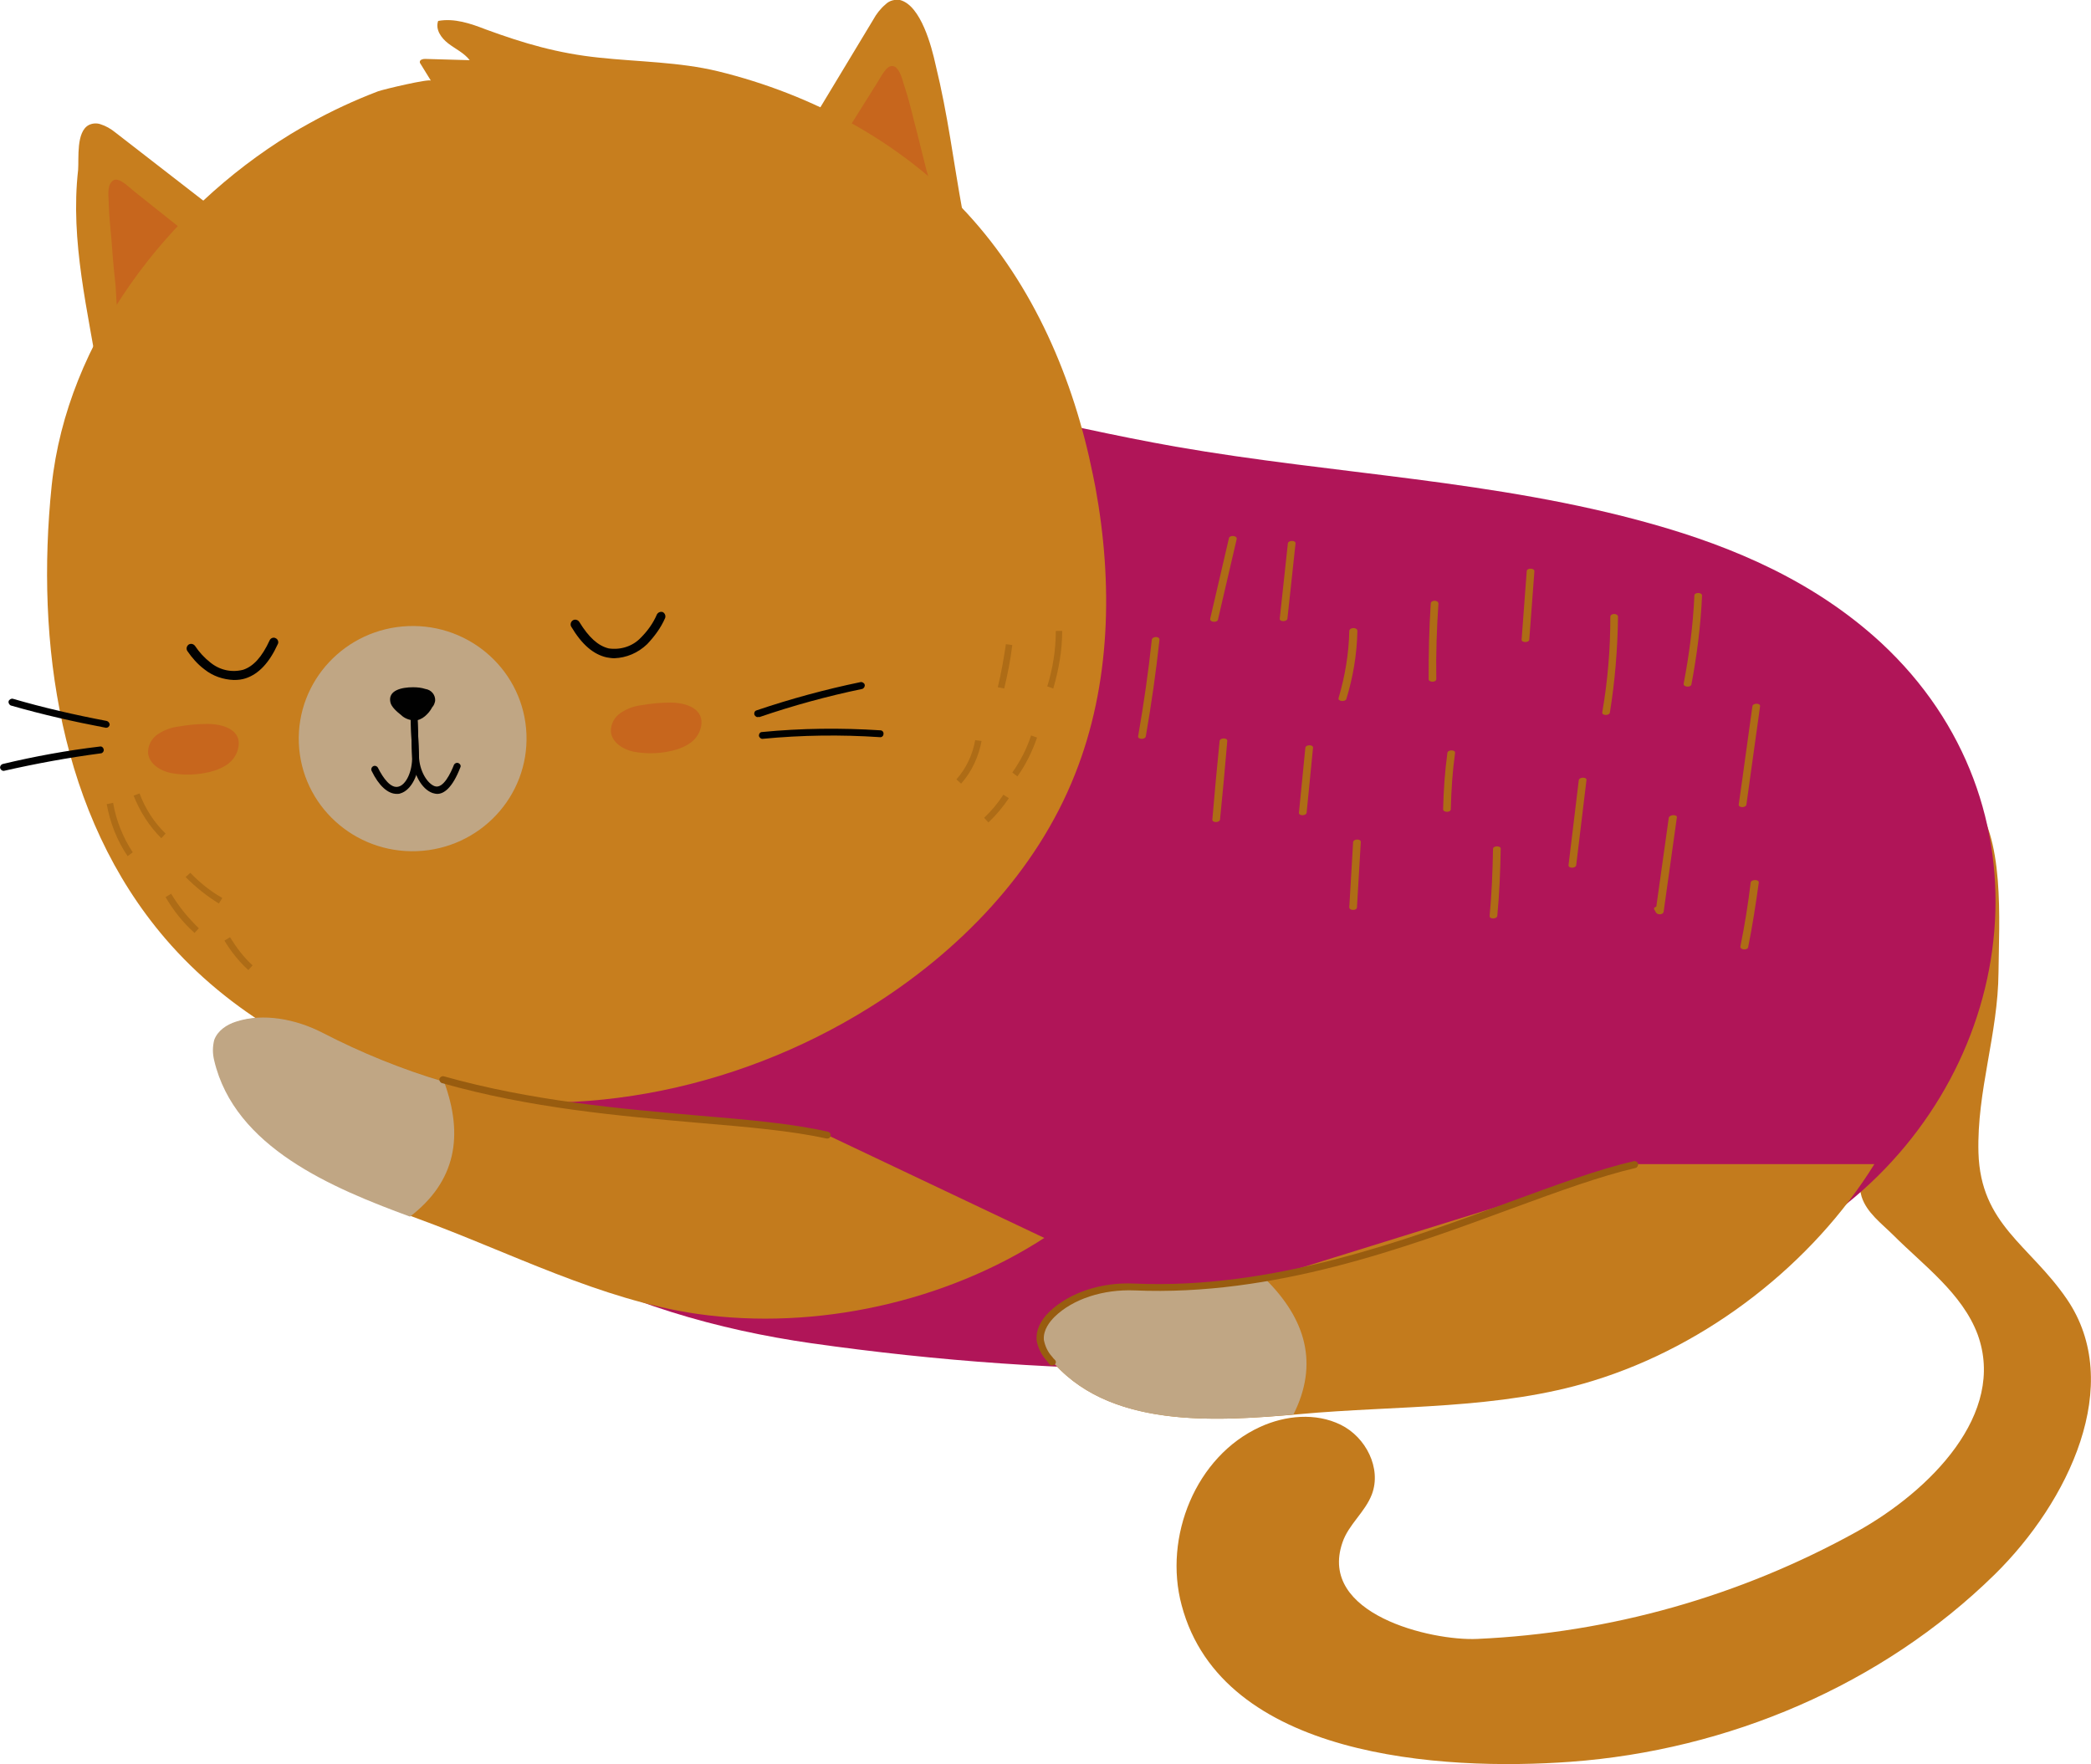 <?xml version="1.0" standalone="no"?>
<svg version="1.1" x="0" y="0" width="100%" height="100%" viewBox="-0.1 0.1 490.2 413.6" xmlns="http://www.w3.org/2000/svg" xmlns:xlink="http://www.w3.org/1999/xlink">
  <style type="text/css">.st1{stroke:none;stroke-width:1;stroke-linecap:butt;stroke-linejoin:miter;fill:#c37b1d;fill-opacity:1;fill-rule:nonZero;}
.st2{stroke:none;stroke-width:1;stroke-linecap:butt;stroke-linejoin:miter;fill:#c37b1d;fill-opacity:1;fill-rule:nonZero;}
.st3{stroke:none;stroke-width:1;stroke-linecap:butt;stroke-linejoin:miter;fill:#ae6c16;fill-opacity:1;fill-rule:nonZero;}
.st4{stroke:none;stroke-width:1;stroke-linecap:butt;stroke-linejoin:miter;fill:#ae6c16;fill-opacity:1;fill-rule:nonZero;}
.st5{stroke:none;stroke-width:1;stroke-linecap:butt;stroke-linejoin:miter;fill:#ae6c16;fill-opacity:1;fill-rule:nonZero;}
.st6{stroke:none;stroke-width:1;stroke-linecap:butt;stroke-linejoin:miter;fill:#ae6c16;fill-opacity:1;fill-rule:nonZero;}
.st7{stroke:none;stroke-width:1;stroke-linecap:butt;stroke-linejoin:miter;fill:#ae6c16;fill-opacity:1;fill-rule:nonZero;}
.st8{stroke:none;stroke-width:1;stroke-linecap:butt;stroke-linejoin:miter;fill:#ae6c16;fill-opacity:1;fill-rule:nonZero;}
.st9{stroke:none;stroke-width:1;stroke-linecap:butt;stroke-linejoin:miter;fill:#ae6c16;fill-opacity:1;fill-rule:nonZero;}
.st10{stroke:none;stroke-width:1;stroke-linecap:butt;stroke-linejoin:miter;fill:#ae6c16;fill-opacity:1;fill-rule:nonZero;}
.st11{stroke:none;stroke-width:1;stroke-linecap:butt;stroke-linejoin:miter;fill:#ae6c16;fill-opacity:1;fill-rule:nonZero;}
.st12{stroke:none;stroke-width:1;stroke-linecap:butt;stroke-linejoin:miter;fill:#ae6c16;fill-opacity:1;fill-rule:nonZero;}
.st13{stroke:none;stroke-width:1;stroke-linecap:butt;stroke-linejoin:miter;fill:#ae6c16;fill-opacity:1;fill-rule:nonZero;}
.st14{stroke:none;stroke-width:1;stroke-linecap:butt;stroke-linejoin:miter;fill:#ae6c16;fill-opacity:1;fill-rule:nonZero;}
.st15{stroke:none;stroke-width:1;stroke-linecap:butt;stroke-linejoin:miter;fill:#ae6c16;fill-opacity:1;fill-rule:nonZero;}
.st16{stroke:none;stroke-width:1;stroke-linecap:butt;stroke-linejoin:miter;fill:#ae6c16;fill-opacity:1;fill-rule:nonZero;}
.st17{stroke:none;stroke-width:1;stroke-linecap:butt;stroke-linejoin:miter;fill:#ae6c16;fill-opacity:1;fill-rule:nonZero;}
.st18{stroke:none;stroke-width:1;stroke-linecap:butt;stroke-linejoin:miter;fill:#ae6c16;fill-opacity:1;fill-rule:nonZero;}
.st19{stroke:none;stroke-width:1;stroke-linecap:butt;stroke-linejoin:miter;fill:#ae6c16;fill-opacity:1;fill-rule:nonZero;}
.st20{stroke:none;stroke-width:1;stroke-linecap:butt;stroke-linejoin:miter;fill:#c77e1e;fill-opacity:1;fill-rule:nonZero;}
.st21{stroke:none;stroke-width:1;stroke-linecap:butt;stroke-linejoin:miter;fill:#c7661d;fill-opacity:1;fill-rule:nonZero;}
.st22{stroke:none;stroke-width:1;stroke-linecap:butt;stroke-linejoin:miter;fill:#c77e1e;fill-opacity:1;fill-rule:nonZero;}
.st23{stroke:none;stroke-width:1;stroke-linecap:butt;stroke-linejoin:miter;fill:#c7661d;fill-opacity:1;fill-rule:nonZero;}
.st24{stroke:none;stroke-width:1;stroke-linecap:butt;stroke-linejoin:miter;fill:#c77e1e;fill-opacity:1;fill-rule:nonZero;}
.st25{stroke:none;stroke-width:1;stroke-linecap:butt;stroke-linejoin:miter;fill:#c0a684;fill-opacity:1;fill-rule:nonZero;}
.st26{stroke:none;stroke-width:1;stroke-linecap:butt;stroke-linejoin:miter;fill:#010101;fill-opacity:1;fill-rule:nonZero;}
.st27{stroke:none;stroke-width:1;stroke-linecap:butt;stroke-linejoin:miter;fill:#010101;fill-opacity:1;fill-rule:nonZero;}
.st28{stroke:none;stroke-width:1;stroke-linecap:butt;stroke-linejoin:miter;fill:#010101;fill-opacity:1;fill-rule:nonZero;}
.st29{stroke:none;stroke-width:1;stroke-linecap:butt;stroke-linejoin:miter;fill:#c7661d;fill-opacity:1;fill-rule:nonZero;}
.st30{stroke:none;stroke-width:1;stroke-linecap:butt;stroke-linejoin:miter;fill:#c7661d;fill-opacity:1;fill-rule:nonZero;}
.st31{stroke:none;stroke-width:1;stroke-linecap:butt;stroke-linejoin:miter;fill:#010101;fill-opacity:1;fill-rule:nonZero;}
.st32{stroke:none;stroke-width:1;stroke-linecap:butt;stroke-linejoin:miter;fill:#010101;fill-opacity:1;fill-rule:nonZero;}
.st33{stroke:none;stroke-width:1;stroke-linecap:butt;stroke-linejoin:miter;fill:#010101;fill-opacity:1;fill-rule:nonZero;}
.st34{stroke:none;stroke-width:1;stroke-linecap:butt;stroke-linejoin:miter;fill:#010101;fill-opacity:1;fill-rule:nonZero;}
.st35{stroke:none;stroke-width:1;stroke-linecap:butt;stroke-linejoin:miter;fill:#010101;fill-opacity:1;fill-rule:nonZero;}
.st36{stroke:none;stroke-width:1;stroke-linecap:butt;stroke-linejoin:miter;fill:#010101;fill-opacity:1;fill-rule:nonZero;}
.st37{stroke:none;stroke-width:1;stroke-linecap:butt;stroke-linejoin:miter;fill:#ae6c16;fill-opacity:1;fill-rule:nonZero;}
.st38{stroke:none;stroke-width:1;stroke-linecap:butt;stroke-linejoin:miter;fill:#ae6c16;fill-opacity:1;fill-rule:nonZero;}
.st39{stroke:none;stroke-width:1;stroke-linecap:butt;stroke-linejoin:miter;fill:#ae6c16;fill-opacity:1;fill-rule:nonZero;}
.st40{stroke:none;stroke-width:1;stroke-linecap:butt;stroke-linejoin:miter;fill:#ae6c16;fill-opacity:1;fill-rule:nonZero;}
.st41{stroke:none;stroke-width:1;stroke-linecap:butt;stroke-linejoin:miter;fill:#ae6c16;fill-opacity:1;fill-rule:nonZero;}
.st42{stroke:none;stroke-width:1;stroke-linecap:butt;stroke-linejoin:miter;fill:#ae6c16;fill-opacity:1;fill-rule:nonZero;}
.st43{stroke:none;stroke-width:1;stroke-linecap:butt;stroke-linejoin:miter;fill:#ae6c16;fill-opacity:1;fill-rule:nonZero;}
.st44{stroke:none;stroke-width:1;stroke-linecap:butt;stroke-linejoin:miter;fill:#ae6c16;fill-opacity:1;fill-rule:nonZero;}
.st45{stroke:none;stroke-width:1;stroke-linecap:butt;stroke-linejoin:miter;fill:#ae6c16;fill-opacity:1;fill-rule:nonZero;}
.st46{stroke:none;stroke-width:1;stroke-linecap:butt;stroke-linejoin:miter;fill:#ae6c16;fill-opacity:1;fill-rule:nonZero;}
.st47{stroke:none;stroke-width:1;stroke-linecap:butt;stroke-linejoin:miter;fill:#c37b1d;fill-opacity:1;fill-rule:nonZero;}
.st48{stroke:none;stroke-width:1;stroke-linecap:butt;stroke-linejoin:miter;fill:#c0a684;fill-opacity:1;fill-rule:nonZero;}
.st49{stroke:none;stroke-width:1;stroke-linecap:butt;stroke-linejoin:miter;fill:#c37b1d;fill-opacity:1;fill-rule:nonZero;}
.st50{stroke:none;stroke-width:1;stroke-linecap:butt;stroke-linejoin:miter;fill:#985c0f;fill-opacity:1;fill-rule:nonZero;}
.st51{stroke:none;stroke-width:1;stroke-linecap:butt;stroke-linejoin:miter;fill:#c37b1d;fill-opacity:1;fill-rule:nonZero;}
.st52{stroke:none;stroke-width:1;stroke-linecap:butt;stroke-linejoin:miter;fill:#c0a684;fill-opacity:1;fill-rule:nonZero;}
.st53{stroke:none;stroke-width:1;stroke-linecap:butt;stroke-linejoin:miter;fill:#985c0f;fill-opacity:1;fill-rule:nonZero;}</style>
  <defs/>
  <g id="组166">
    <path class="st1" id="路径452" d="M 440.716 261.81 C 440.516 262.11 440.416 262.41 440.216 262.71 C 437.616 267.61 434.616 275.01 436.316 280.61 C 437.516 284.41 441.016 286.91 443.816 289.71 C 450.816 296.71 459.916 303.31 463.516 312.91 C 470.316 331.51 452.416 349.61 435.116 359.21 C 407.816 374.31 377.416 382.91 346.216 384.31 C 335.416 384.81 308.816 378.51 314.616 361.71 C 316.016 357.51 319.916 354.61 321.516 350.41 C 323.816 344.31 320.116 337.01 314.216 334.11 C 308.316 331.21 301.216 331.91 295.316 334.61 C 280.216 341.51 272.616 360.41 276.916 376.41 C 286.416 412.21 337.916 415.31 368.116 413.11 C 404.916 410.41 441.016 395.21 467.516 369.21 C 484.816 352.21 498.116 324.61 484.416 304.61 C 475.716 291.91 464.216 287.21 463.716 270.31 C 463.316 255.81 468.316 242.51 468.416 228.01 C 468.516 216.21 470.016 195.71 461.916 187.21 C 461.216 186.51 456.316 194.21 455.416 193.91 C 453.116 193.01 450.616 194.81 449.716 197.11 C 448.816 199.41 449.316 201.91 449.716 204.31 C 452.116 217.01 455.516 230.21 451.316 242.41 C 448.916 249.41 444.216 255.41 440.716 261.81  Z " style="fill:rgb(195, 123, 29)"/>
    <path class="st2" id="路径453" d="M 73.216 172.51 C 74.416 165.91 76.016 159.31 78.116 152.91 C 85.416 130.51 97.616 103.41 117.016 94.71 C 139.716 84.41 167.016 85.41 190.716 88.31 C 219.216 91.81 247.116 99.81 275.516 104.81 C 312.716 111.31 350.516 112.61 387.116 122.91 C 406.316 128.31 425.316 136.41 440.916 150.81 C 481.516 188.51 473.716 249.41 432.816 282.31 C 413.916 297.51 391.516 305.11 369.216 310.41 C 311.016 324.21 248.816 323.31 190.216 315.01 C 146.916 308.81 97.716 289.71 78.216 238.71 C 70.316 218.11 69.216 194.71 73.216 172.51  Z " style="fill:#b01558"/>
    <path class="st3" id="路径454" d="M 288.016 126.21 C 288.016 126.21 283.616 145.11 283.616 145.11 C 283.416 146.01 285.216 146.11 285.416 145.41 C 286.916 139.11 288.316 132.81 289.816 126.51 C 290.016 125.61 288.216 125.51 288.016 126.21  Z "/>
    <path class="st4" id="路径455" d="M 301.816 127.51 C 301.816 127.51 299.916 145.11 299.916 145.11 C 299.816 145.91 301.616 145.91 301.716 145.11 C 301.716 145.11 303.616 127.51 303.616 127.51 C 303.716 126.71 301.916 126.71 301.816 127.51  Z "/>
    <path class="st5" id="路径456" d="M 335.316 141.61 C 334.916 147.51 334.816 153.41 334.816 159.31 C 334.816 160.11 336.616 160.11 336.616 159.31 C 336.516 153.41 336.716 147.51 337.116 141.61 C 337.116 140.71 335.316 140.71 335.316 141.61  Z "/>
    <path class="st6" id="路径457" d="M 316.216 148.01 C 316.116 153.31 315.216 158.61 313.716 163.71 C 313.416 164.51 315.216 164.71 315.516 164.01 C 317.116 158.81 318.016 153.41 318.116 148.01 C 318.116 147.11 316.316 147.11 316.216 148.01  Z "/>
    <path class="st7" id="路径458" d="M 357.816 134.01 C 357.816 134.01 356.616 150.01 356.616 150.01 C 356.516 150.81 358.416 150.81 358.416 150.01 C 358.416 150.01 359.616 134.01 359.616 134.01 C 359.616 133.21 357.816 133.21 357.816 134.01  Z "/>
    <path class="st8" id="路径459" d="M 377.416 144.71 C 377.416 152.21 376.816 159.71 375.516 167.11 C 375.416 167.91 377.216 167.91 377.316 167.11 C 378.516 159.71 379.116 152.21 379.216 144.71 C 379.216 143.81 377.416 143.81 377.416 144.71 C 377.416 144.71 377.416 144.71 377.416 144.71  Z "/>
    <path class="st9" id="路径460" d="M 397.116 139.71 C 396.816 146.61 395.916 153.51 394.616 160.31 C 394.416 161.21 396.216 161.31 396.416 160.61 C 397.716 153.71 398.616 146.71 398.916 139.71 C 398.916 138.91 397.116 138.91 397.116 139.71  Z "/>
    <path class="st10" id="路径461" d="M 410.716 165.71 C 409.616 173.41 408.616 181.11 407.516 188.71 C 407.416 189.51 409.216 189.51 409.316 188.71 C 409.316 188.71 412.516 165.71 412.516 165.71 C 412.716 164.91 410.816 164.81 410.716 165.71 C 410.716 165.71 410.716 165.71 410.716 165.71  Z "/>
    <path class="st11" id="路径462" d="M 339.216 176.61 C 338.616 181.01 338.316 185.41 338.216 189.81 C 338.216 190.61 340.016 190.61 340.016 189.81 C 340.116 185.41 340.416 180.91 341.016 176.61 C 341.116 175.81 339.316 175.81 339.216 176.61  Z "/>
    <path class="st12" id="路径463" d="M 269.916 150.11 C 269.116 157.71 268.016 165.21 266.716 172.71 C 266.616 173.51 268.416 173.51 268.516 172.71 C 269.816 165.21 270.916 157.61 271.716 150.11 C 271.816 149.21 270.016 149.21 269.916 150.11  Z "/>
    <path class="st13" id="路径464" d="M 370.016 183.01 C 369.216 189.61 368.416 196.31 367.616 202.91 C 367.516 203.71 369.316 203.71 369.416 202.91 C 370.216 196.31 371.016 189.61 371.816 183.01 C 372.016 182.21 370.116 182.21 370.016 183.01  Z "/>
    <path class="st14" id="路径465" d="M 305.916 175.41 C 305.416 180.51 304.916 185.51 304.416 190.61 C 304.316 191.41 306.116 191.41 306.216 190.61 C 306.716 185.51 307.216 180.51 307.716 175.41 C 307.816 174.61 306.016 174.61 305.916 175.41  Z "/>
    <path class="st15" id="路径466" d="M 391.116 191.81 C 390.116 199.21 389.016 206.51 388.016 213.91 C 388.016 213.91 389.816 213.71 389.816 213.71 C 389.816 213.71 389.416 213.01 389.416 213.01 C 389.016 212.31 387.316 212.61 387.716 213.31 C 387.716 213.31 388.116 214.01 388.116 214.01 C 388.416 214.61 389.816 214.61 389.916 213.81 C 390.916 206.41 392.016 199.11 393.016 191.71 C 393.116 191.01 391.316 191.01 391.116 191.81 C 391.116 191.81 391.116 191.81 391.116 191.81  Z "/>
    <path class="st16" id="路径467" d="M 285.816 173.81 C 285.216 179.91 284.616 186.11 284.116 192.21 C 284.016 193.01 285.816 193.01 285.916 192.21 C 286.516 186.11 287.116 179.91 287.616 173.81 C 287.716 173.01 285.916 173.01 285.816 173.81  Z "/>
    <path class="st17" id="路径468" d="M 317.116 197.51 C 316.816 202.61 316.516 207.71 316.216 212.81 C 316.216 213.61 318.016 213.61 318.016 212.81 C 318.316 207.71 318.616 202.61 318.916 197.51 C 319.016 196.71 317.216 196.71 317.116 197.51 C 317.116 197.51 317.116 197.51 317.116 197.51  Z "/>
    <path class="st18" id="路径469" d="M 349.916 199.11 C 349.816 204.31 349.616 209.61 349.116 214.81 C 349.016 215.61 350.816 215.61 350.916 214.81 C 351.416 209.61 351.616 204.31 351.716 199.11 C 351.816 198.31 349.916 198.31 349.916 199.11 C 349.916 199.11 349.916 199.11 349.916 199.11  Z "/>
    <path class="st19" id="路径470" d="M 410.316 207.01 C 409.716 212.01 408.916 217.01 407.916 221.91 C 407.716 222.81 409.516 222.91 409.716 222.21 C 410.716 217.21 411.516 212.11 412.216 207.01 C 412.316 206.21 410.416 206.21 410.316 207.01 C 410.316 207.01 410.316 207.01 410.316 207.01  Z "/>
    <path class="st20" id="路径471" d="M 20.716 29.41 C 21.516 29.01 22.516 28.91 23.416 29.21 C 24.716 29.61 25.916 30.31 27.016 31.21 C 27.016 31.21 52.816 51.21 52.816 51.21 C 54.516 52.51 56.316 54.01 57.016 56.01 C 58.016 59.11 56.116 62.41 53.816 64.61 C 48.516 69.71 41.016 71.81 35.816 76.91 C 31.216 81.51 28.216 86.11 23.316 90.31 C 20.516 72.91 16.316 56.71 18.216 39.91 C 18.416 37.21 17.716 31.01 20.716 29.41  Z "/>
    <path class="st21" id="路径472" d="M 26.416 42.41 C 27.816 41.51 30.016 43.91 31.416 45.01 C 31.416 45.01 45.616 56.31 45.616 56.31 C 46.216 56.71 46.716 57.21 47.116 57.91 C 47.916 59.41 46.816 61.31 45.516 62.51 C 44.316 63.61 43.016 64.51 41.716 65.41 C 41.716 65.41 34.716 70.11 34.716 70.11 C 32.716 71.51 30.316 73.61 28.016 74.41 C 27.016 72.51 27.216 69.51 27.016 67.31 C 26.716 64.41 26.416 61.61 26.216 58.71 C 26.016 55.31 25.516 51.81 25.416 48.41 C 25.416 46.91 25.016 44.61 25.716 43.21 C 25.916 42.91 26.116 42.61 26.416 42.41  Z "/>
    <path class="st22" id="路径473" d="M 210.916 0.11 C 209.716 -0.09 208.416 0.21 207.516 1.11 C 206.316 2.11 205.316 3.41 204.616 4.71 C 204.616 4.71 186.516 34.71 186.516 34.71 C 185.816 35.71 185.316 36.91 185.016 38.11 C 184.616 41.41 187.716 44.11 190.816 45.41 C 200.216 49.61 211.916 49.01 219.516 55.81 C 222.316 58.31 224.716 61.91 228.516 62.31 C 227.216 62.11 225.916 51.11 225.616 50.01 C 223.316 37.51 222.216 27.51 219.216 15.21 C 218.316 11.11 215.816 1.41 210.916 0.11  Z "/>
    <path class="st23" id="路径474" d="M 209.316 15.61 C 207.716 15.21 206.416 18.21 205.416 19.71 C 205.416 19.71 195.816 35.01 195.816 35.01 C 195.416 35.61 195.116 36.31 194.916 37.01 C 194.716 38.71 196.316 40.11 197.916 40.81 C 199.416 41.41 200.916 41.91 202.416 42.31 C 202.416 42.31 210.616 44.41 210.616 44.41 C 213.016 45.01 215.916 46.31 218.316 46.31 C 218.616 44.21 217.416 41.41 216.916 39.31 C 216.216 36.51 215.516 33.71 214.816 30.91 C 213.916 27.61 213.216 24.21 212.116 20.91 C 211.616 19.51 211.216 17.21 210.116 16.11 C 210.016 15.91 209.716 15.71 209.316 15.61  Z "/>
    <path class="st24" id="路径475" d="M 256.116 111.41 C 256.316 112.41 256.516 113.41 256.716 114.41 C 260.816 136.81 260.316 160.51 251.916 181.61 C 242.816 204.61 224.716 223.21 203.716 236.31 C 172.016 256.11 132.516 263.91 96.316 254.81 C 74.216 249.31 53.516 237.41 38.716 220.21 C 13.816 191.21 8.216 150.81 12.016 113.91 C 15.616 79.91 39.216 49.21 67.916 31.61 C 69.416 30.71 70.916 29.81 72.416 29.01 C 77.616 26.11 83.016 23.61 88.516 21.51 C 89.916 21.01 100.516 18.51 100.916 19.01 C 100.916 19.01 98.516 15.11 98.516 15.11 C 98.416 15.01 98.316 14.81 98.316 14.61 C 98.316 14.11 99.016 13.91 99.516 13.91 C 99.516 13.91 110.016 14.21 110.016 14.21 C 108.716 12.51 106.716 11.61 105.016 10.31 C 103.316 9.01 101.916 7.01 102.616 5.01 C 106.416 4.31 110.216 5.61 113.816 7.01 C 122.816 10.31 130.716 12.61 140.316 13.61 C 149.616 14.61 159.116 14.61 168.216 16.81 C 190.316 22.21 211.216 33.41 226.616 50.11 C 242.216 67.01 251.616 89.01 256.116 111.41  Z "/>
    <path class="st25" id="椭圆32" d="M 95.61 146.876 C 110.344 146.302 122.749 157.647 123.317 172.215 C 123.885 186.784 112.4 199.06 97.666 199.634 C 82.932 200.208 70.527 188.863 69.959 174.295 C 69.392 159.726 80.876 147.45 95.61 146.876  Z "/>
    <path class="st26" id="路径476" d="M 92.916 186.21 C 90.816 186.21 88.716 184.31 87.016 180.81 C 86.816 180.41 87.016 179.91 87.416 179.71 C 87.816 179.51 88.316 179.71 88.516 180.11 C 89.716 182.51 91.516 185.01 93.316 184.51 C 95.016 184.11 96.616 181.11 96.516 177.31 C 96.516 177.21 96.116 166.81 96.116 166.81 C 96.116 166.41 96.416 166.01 96.916 166.01 C 97.316 166.01 97.716 166.31 97.716 166.81 C 98.116 177.31 98.116 177.31 98.116 177.31 C 98.316 181.51 96.316 185.41 93.716 186.11 C 93.516 186.21 93.216 186.21 92.916 186.21  Z "/>
    <path class="st27" id="路径477" d="M 102.416 186.21 C 102.016 186.21 101.716 186.11 101.316 186.01 C 98.716 185.11 96.716 181.41 96.516 177.41 C 96.516 177.31 96.116 166.91 96.116 166.91 C 96.116 166.91 97.716 166.81 97.716 166.81 C 98.116 177.31 98.116 177.31 98.116 177.31 C 98.216 180.91 100.116 183.81 101.816 184.41 C 103.816 185.11 105.616 181.21 106.316 179.41 C 106.516 179.01 107.016 178.81 107.416 179.01 C 107.816 179.21 108.016 179.61 107.816 180.01 C 105.916 184.91 103.916 186.21 102.416 186.21  Z "/>
    <path class="st28" id="路径478" d="M 96.716 161.21 C 97.716 161.21 98.716 161.31 99.616 161.61 C 101.016 161.81 102.016 163.01 101.916 164.41 C 101.816 164.91 101.616 165.51 101.216 165.91 C 100.816 166.71 100.216 167.41 99.516 168.01 C 98.816 168.61 97.916 169.01 97.016 169.01 C 95.816 168.91 94.716 168.51 93.916 167.71 C 93.016 167.01 91.616 165.81 91.416 164.71 C 90.816 161.91 94.116 161.21 96.716 161.21  Z "/>
    <path class="st29" id="路径479" d="M 48.616 169.81 C 46.316 169.81 44.116 170.01 41.816 170.41 C 40.116 170.61 38.416 171.21 36.916 172.21 C 35.416 173.21 34.516 174.91 34.616 176.71 C 34.916 179.21 37.516 180.81 39.916 181.31 C 42.516 181.81 45.316 181.81 47.916 181.31 C 49.616 181.01 51.216 180.51 52.716 179.61 C 54.216 178.71 55.316 177.31 55.716 175.61 C 56.816 171.11 52.016 169.81 48.616 169.81  Z "/>
    <path class="st30" id="路径480" d="M 157.116 164.81 C 154.816 164.81 152.616 165.01 150.316 165.41 C 148.616 165.61 146.916 166.21 145.416 167.21 C 143.916 168.21 143.016 169.91 143.116 171.71 C 143.416 174.21 146.016 175.81 148.416 176.31 C 151.016 176.81 153.816 176.81 156.416 176.31 C 158.116 176.01 159.716 175.51 161.216 174.61 C 162.716 173.71 163.816 172.31 164.216 170.61 C 165.216 166.11 160.516 164.81 157.116 164.81  Z "/>
    <path class="st31" id="路径481" d="M 177.516 168.21 C 177.116 168.21 176.716 167.81 176.716 167.41 C 176.716 167.01 176.916 166.71 177.316 166.61 C 185.316 163.91 193.416 161.71 201.616 160.01 C 202.016 159.91 202.516 160.21 202.616 160.61 C 202.716 161.01 202.416 161.51 202.016 161.61 C 202.016 161.61 202.016 161.61 202.016 161.61 C 193.816 163.31 185.816 165.51 177.916 168.21 C 177.716 168.11 177.616 168.21 177.516 168.21  Z "/>
    <path class="st32" id="路径482" d="M 178.616 173.31 C 178.216 173.31 177.816 172.91 177.816 172.51 C 177.816 172.11 178.116 171.71 178.516 171.71 C 187.716 170.81 197.016 170.71 206.316 171.31 C 206.716 171.31 207.116 171.71 207.016 172.21 C 207.016 172.61 206.616 173.01 206.116 172.91 C 197.116 172.31 187.916 172.41 178.616 173.31 C 178.716 173.31 178.616 173.31 178.616 173.31  Z "/>
    <path class="st33" id="路径483" d="M 24.816 170.71 C 24.816 170.71 24.716 170.71 24.716 170.71 C 17.316 169.31 9.816 167.61 2.516 165.51 C 2.116 165.41 1.816 164.91 1.916 164.51 C 2.016 164.11 2.516 163.81 2.916 163.91 C 10.116 166.01 17.516 167.71 24.916 169.11 C 25.316 169.21 25.616 169.61 25.616 170.01 C 25.516 170.41 25.216 170.71 24.816 170.71 C 24.816 170.71 24.816 170.71 24.816 170.71  Z "/>
    <path class="st34" id="路径484" d="M 0.716 180.81 C 0.316 180.81 -0.084 180.41 -0.084 180.01 C -0.084 179.61 0.216 179.31 0.516 179.21 C 8.016 177.41 15.716 176.01 23.316 175.11 C 23.716 175.01 24.116 175.31 24.216 175.81 C 24.216 175.81 24.216 175.81 24.216 175.81 C 24.316 176.21 23.916 176.71 23.516 176.71 C 15.916 177.71 8.316 179.11 0.816 180.81 C 0.816 180.81 0.816 180.81 0.716 180.81  Z "/>
    <path class="st35" id="路径485" d="M 143.916 154.41 C 143.316 154.41 142.716 154.31 142.116 154.21 C 139.016 153.51 136.316 151.21 133.816 147.01 C 133.516 146.51 133.716 145.81 134.216 145.51 C 134.716 145.21 135.416 145.41 135.716 145.91 C 137.916 149.51 140.116 151.51 142.616 152.11 C 145.416 152.51 148.216 151.61 150.116 149.61 C 151.716 148.01 153.016 146.21 153.916 144.11 C 154.216 143.61 154.816 143.41 155.316 143.61 C 155.816 143.91 156.016 144.51 155.816 145.01 C 154.816 147.31 153.316 149.31 151.616 151.11 C 149.416 153.21 146.716 154.31 143.916 154.41  Z "/>
    <path class="st36" id="路径486" d="M 54.716 159.51 C 52.216 159.41 49.816 158.61 47.816 157.01 C 46.216 155.81 44.916 154.31 43.816 152.71 C 43.516 152.21 43.616 151.61 44.116 151.21 C 44.616 150.91 45.216 151.01 45.616 151.51 C 46.616 153.01 47.816 154.31 49.216 155.41 C 51.416 157.21 54.216 157.81 56.916 157.11 C 59.316 156.31 61.316 154.11 63.116 150.21 C 63.316 149.71 64.016 149.41 64.516 149.71 C 65.016 149.91 65.316 150.61 65.016 151.11 C 63.016 155.51 60.516 158.11 57.516 159.11 C 56.616 159.41 55.716 159.51 54.716 159.51  Z "/>
    <path class="st37" id="路径487" d="M 45.516 218.81 C 42.816 216.41 40.516 213.51 38.716 210.41 C 38.716 210.41 40.016 209.61 40.016 209.61 C 41.816 212.61 44.016 215.31 46.516 217.71 C 46.516 217.71 45.516 218.81 45.516 218.81  Z "/>
    <path class="st38" id="路径488" d="M 29.816 200.81 C 27.316 197.11 25.716 193.01 24.916 188.61 C 24.916 188.61 26.416 188.31 26.416 188.31 C 27.116 192.41 28.716 196.41 31.016 199.91 C 31.016 199.91 29.816 200.81 29.816 200.81  Z "/>
    <path class="st39" id="路径489" d="M 37.716 196.61 C 34.916 193.81 32.716 190.41 31.216 186.61 C 31.216 186.61 32.616 186.11 32.616 186.11 C 33.916 189.61 36.016 192.91 38.716 195.51 C 38.716 195.51 37.716 196.61 37.716 196.61  Z "/>
    <path class="st40" id="路径490" d="M 51.216 211.91 C 48.416 210.21 45.816 208.11 43.416 205.71 C 43.416 205.71 44.516 204.71 44.516 204.71 C 46.716 207.01 49.216 209.01 52.016 210.61 C 52.016 210.61 51.216 211.91 51.216 211.91  Z "/>
    <path class="st41" id="路径491" d="M 58.116 227.51 C 55.916 225.51 54.016 223.11 52.516 220.61 C 52.516 220.61 53.816 219.81 53.816 219.81 C 55.316 222.21 57.016 224.51 59.116 226.41 C 59.116 226.41 58.116 227.51 58.116 227.51  Z "/>
    <path class="st42" id="路径492" d="M 225.216 183.81 C 225.216 183.81 224.116 182.81 224.116 182.81 C 226.416 180.21 227.916 177.01 228.516 173.61 C 228.516 173.61 230.016 173.81 230.016 173.81 C 229.316 177.51 227.716 181.01 225.216 183.81  Z "/>
    <path class="st43" id="路径493" d="M 238.416 182.11 C 238.416 182.11 237.216 181.21 237.216 181.21 C 239.116 178.51 240.616 175.61 241.616 172.51 C 241.616 172.51 243.016 173.01 243.016 173.01 C 241.916 176.21 240.416 179.31 238.416 182.11  Z "/>
    <path class="st44" id="路径494" d="M 231.616 192.91 C 231.616 192.91 230.616 191.81 230.616 191.81 C 232.316 190.21 233.816 188.41 235.116 186.41 C 235.116 186.41 236.416 187.21 236.416 187.21 C 235.016 189.31 233.416 191.21 231.616 192.91  Z "/>
    <path class="st45" id="路径495" d="M 235.316 161.51 C 235.316 161.51 233.816 161.21 233.816 161.21 C 234.616 157.91 235.216 154.51 235.716 151.11 C 235.716 151.11 237.216 151.31 237.216 151.31 C 236.816 154.71 236.116 158.21 235.316 161.51  Z "/>
    <path class="st46" id="路径496" d="M 246.816 161.51 C 246.816 161.51 245.416 161.01 245.416 161.01 C 246.716 156.81 247.416 152.41 247.416 148.01 C 247.416 148.01 248.916 148.01 248.916 148.01 C 248.916 152.51 248.116 157.11 246.816 161.51  Z "/>
    <path class="st47" id="路径497" d="M 383.116 273.01 C 356.316 279.11 318.416 303.51 265.916 301.71 C 258.916 301.51 251.416 303.41 246.516 308.11 C 244.816 309.71 243.516 311.91 243.816 314.11 C 244.116 315.71 244.816 317.21 245.916 318.41 C 259.416 335.21 285.116 333.31 304.616 331.61 C 327.516 329.51 351.316 330.61 373.316 323.81 C 400.416 315.51 424.916 296.21 439.316 273.01 C 439.316 273.01 383.116 273.01 383.116 273.01  Z "/>
    <path class="st48" id="路径498" d="M 296.516 299.91 C 286.416 301.51 276.116 302.11 265.916 301.71 C 258.916 301.51 251.416 303.41 246.516 308.11 C 244.816 309.71 243.516 311.91 243.816 314.11 C 244.116 315.71 244.816 317.21 245.916 318.41 C 259.016 334.81 283.816 333.41 303.116 331.71 C 309.116 319.81 306.016 309.31 296.516 299.91  Z "/>
    <path class="st49" id="路径499" d="M 383.116 273.01 C 361.816 277.81 333.516 294.21 296.516 299.91 C 296.516 299.91 383.116 273.01 383.116 273.01  Z "/>
    <path class="st50" id="路径500" d="M 246.516 320.21 C 246.316 320.21 246.016 320.11 245.916 319.91 C 245.716 319.61 245.416 319.31 245.216 319.01 C 244.016 317.71 243.216 316.01 242.916 314.31 C 242.716 312.11 243.716 309.71 245.916 307.61 C 250.616 303.11 258.116 300.61 265.916 301.01 C 298.216 302.41 329.016 291.01 353.716 281.91 C 364.916 277.81 374.616 274.21 382.916 272.31 C 383.316 272.21 383.816 272.51 383.916 272.91 C 384.016 273.31 383.716 273.81 383.316 273.91 C 375.116 275.81 365.516 279.31 354.316 283.41 C 329.416 292.61 298.416 304.01 265.916 302.61 C 258.516 302.31 251.416 304.61 247.116 308.81 C 246.116 309.81 244.416 311.81 244.616 314.21 C 244.916 315.71 245.516 317.01 246.516 318.11 C 246.716 318.41 247.016 318.71 247.216 318.91 C 247.516 319.21 247.516 319.71 247.116 320.01 C 246.916 320.11 246.716 320.21 246.516 320.21 C 246.516 320.21 246.516 320.21 246.516 320.21  Z "/>
    <path class="st51" id="路径501" d="M 193.916 266.21 C 167.116 260.31 122.316 266.21 75.616 242.21 C 69.416 239.01 61.716 237.61 55.316 239.71 C 53.116 240.41 51.016 241.81 50.316 244.01 C 49.916 245.61 49.916 247.21 50.416 248.81 C 55.416 269.81 79.516 279.01 97.916 285.81 C 119.516 293.71 140.616 304.81 163.316 308.11 C 191.316 312.11 221.716 305.21 244.716 290.31 C 244.716 290.31 193.916 266.21 193.916 266.21  Z "/>
    <path class="st52" id="路径502" d="M 104.016 253.71 C 94.216 250.81 84.616 246.91 75.516 242.21 C 69.316 239.01 61.616 237.51 55.216 239.61 C 53.016 240.31 50.916 241.71 50.116 243.91 C 49.716 245.51 49.716 247.11 50.116 248.71 C 54.916 269.11 77.816 278.61 96.016 285.31 C 106.816 277.01 108.616 266.31 104.016 253.71  Z "/>
    <path class="st53" id="路径503" d="M 193.916 267.01 C 193.816 267.01 193.816 267.01 193.716 267.01 C 185.516 265.21 175.316 264.31 163.416 263.31 C 145.116 261.71 124.316 259.91 103.516 254.01 C 103.116 253.91 102.816 253.41 102.916 253.01 C 103.016 252.61 103.516 252.31 103.916 252.41 C 124.516 258.21 145.216 260.01 163.516 261.61 C 175.416 262.61 185.716 263.51 194.016 265.41 C 194.416 265.51 194.716 265.91 194.616 266.41 C 194.616 266.71 194.216 267.01 193.916 267.01 C 193.916 267.01 193.916 267.01 193.916 267.01  Z "/>
  </g>
</svg>